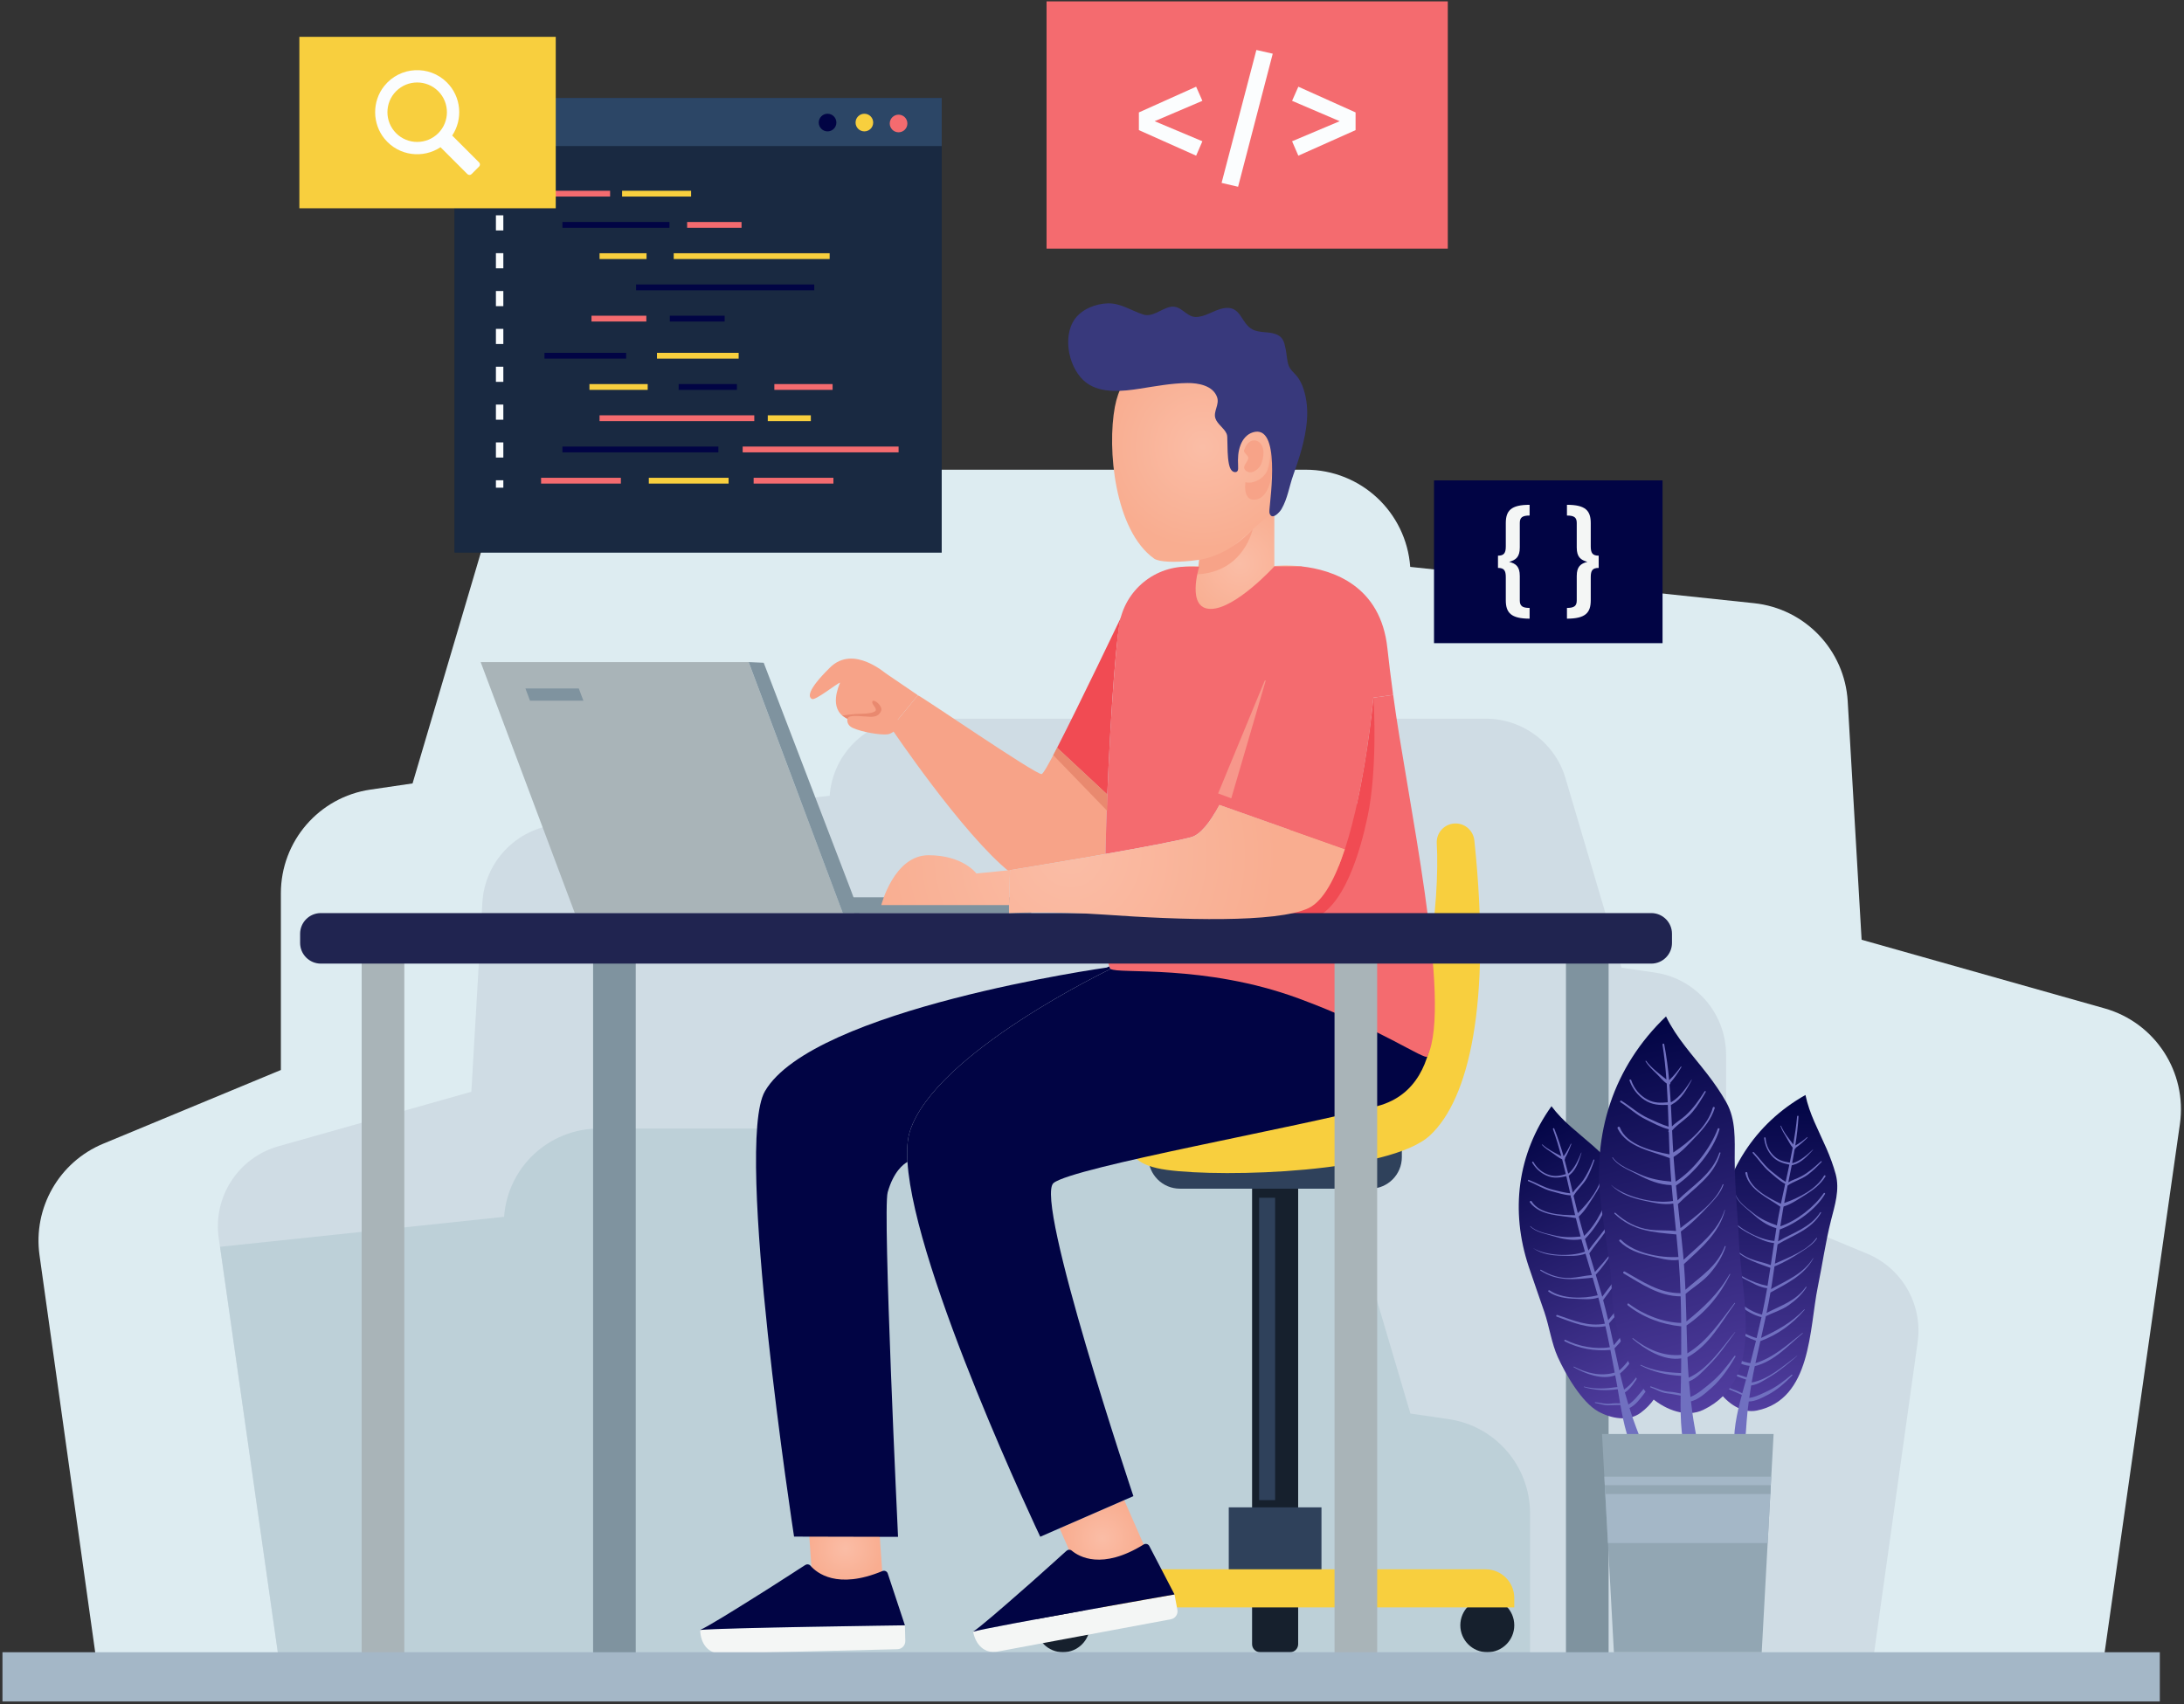 <svg width="583" height="455" viewBox="0 0 583 455" fill="none" xmlns="http://www.w3.org/2000/svg">
<rect x="0" y="0" width="583" height="455" fill="#333333" stroke="none"/>
<g id="g12">
<path id="path16" d="M581.908 300.113L560.885 447.726H26.331L10.544 335.117C8.788 322.501 15.763 310.275 27.534 305.38L74.977 285.692V238.508C74.977 224.607 85.155 212.82 98.911 210.82L110.128 209.177L128.972 145.46C132.484 133.557 143.411 125.413 155.8 125.413H348.547C355.879 125.413 362.593 128.241 367.601 132.892C372.609 137.559 375.911 144.045 376.447 151.361L468.227 161.052C481.852 162.499 492.42 173.571 493.233 187.245L496.94 250.915L561.796 269.237C575.291 273.041 583.875 286.244 581.908 300.113" fill="#DDECF1"/>
<path id="path18" d="M58.379 330.556L75.066 447.726H499.373L511.905 358.343C513.3 348.327 507.763 338.623 498.419 334.739L460.76 319.109V281.657C460.76 270.624 452.683 261.267 441.764 259.68L432.859 258.376L417.901 207.799C415.113 198.352 406.441 191.887 396.607 191.887H243.612C237.792 191.887 232.463 194.132 228.487 197.823C224.512 201.527 221.892 206.676 221.467 212.484L148.615 220.175C137.8 221.324 129.411 230.112 128.765 240.967L125.823 291.504L74.343 306.048C63.631 309.069 56.817 319.548 58.379 330.556" fill="#CFDCE4"/>
<path id="path20" d="M408.429 404.065C408.429 391.436 399.183 380.728 386.688 378.911L376.496 377.419L359.376 319.533C356.187 308.723 346.26 301.323 335.005 301.323H159.904C153.243 301.323 147.141 303.892 142.593 308.117C138.044 312.356 135.045 318.249 134.557 324.896L58.747 332.9L75.101 447.726H410.351L408.429 446.928V404.065" fill="#BDD0D8"/>
<path id="path22" d="M121.308 147.563H251.382V26.158H121.308V147.563Z" fill="#192941"/>
<path id="path24" d="M121.308 38.997H251.382V26.158H121.308V38.997Z" fill="#2C4666"/>
<path id="path26" d="M223.264 32.723C223.264 34.023 222.211 35.078 220.912 35.078C219.611 35.078 218.557 34.023 218.557 32.723C218.557 31.423 219.611 30.369 220.912 30.369C222.211 30.369 223.264 31.423 223.264 32.723Z" fill="#010444"/>
<path id="path28" d="M233.092 32.723C233.092 34.023 232.039 35.078 230.739 35.078C229.439 35.078 228.385 34.023 228.385 32.723C228.385 31.423 229.439 30.369 230.739 30.369C232.039 30.369 233.092 31.423 233.092 32.723Z" fill="#F8CF3E"/>
<path id="path30" d="M242.217 32.971C242.217 34.271 241.164 35.324 239.864 35.324C238.564 35.324 237.511 34.271 237.511 32.971C237.511 31.671 238.564 30.617 239.864 30.617C241.164 30.617 242.217 31.671 242.217 32.971Z" fill="#F46B6F"/>
<g id="code">
<path id="code21" d="M162.86 52.482H144.437V50.934H162.86V52.482Z" fill="#F46B6F"/>
<path id="code20" d="M184.483 52.482H166.06V50.934H184.483V52.482" fill="#F8CF3E"/>
<path id="code19" d="M178.703 60.823H150.136V59.275H178.703V60.823Z" fill="#010444"/>
<path id="code18" d="M197.948 60.823H183.427V59.275H197.948V60.823" fill="#F46B6F"/>
<path id="code17" d="M172.592 69.164H160.045V67.615H172.592V69.164Z" fill="#F8CF3E"/>
<path id="code16" d="M221.468 69.164H179.844V67.615H221.468V69.164Z" fill="#F8CF3E"/>
<path id="code15" d="M217.36 77.504H169.791V75.956H217.36V77.504Z" fill="#010444"/>
<path id="code14" d="M172.537 85.846H157.897V84.298H172.537V85.846Z" fill="#F46B6F"/>
<path id="code13" d="M193.441 85.846H178.801V84.298H193.441V85.846Z" fill="#010444"/>
<path id="code12" d="M165.736 127.572H144.437V129.12H165.736V127.572Z" fill="#F46B6F"/>
<path id="code11" d="M194.492 127.572H173.195V129.12H194.492V127.572Z" fill="#F8CF3E"/>
<path id="code10" d="M222.475 127.572H201.177V129.12H222.475V127.572Z" fill="#F46B6F"/>
<path id="code09" d="M191.759 119.231H150.136V120.779H191.759V119.231Z" fill="#010444"/>
<path id="code08" d="M239.871 119.231H198.249V120.779H239.871V119.231Z" fill="#F46B6F"/>
<path id="code07" d="M201.349 110.889H160.045V112.438H201.349V110.889Z" fill="#F46B6F"/>
<path id="code06" d="M216.447 110.889H204.951V112.438H216.447V110.889Z" fill="#F8CF3E"/>
<path id="code05" d="M172.897 102.548H157.348V104.096H172.897V102.548Z" fill="#F8CF3E"/>
<path id="code04" d="M196.704 102.548H181.155V104.096H196.704V102.548" fill="#010444"/>
<path id="code03" d="M222.253 102.548H206.704V104.096H222.253V102.548Z" fill="#F46B6F"/>
<path id="code02" d="M197.176 94.207H175.372V95.756H197.176V94.207Z" fill="#F8CF3E"/>
<path id="code01" d="M167.147 94.207H145.344V95.756H167.147V94.207Z" fill="#010444"/>
</g>
<path id="path74" d="M134.361 51.428H132.38V49.446H134.361V51.428Z" fill="#FBFDFE"/>
<path id="path76" d="M134.361 61.533H132.38V57.492H134.361V61.533ZM134.361 71.639H132.38V67.597H134.361V71.639ZM134.361 81.746H132.38V77.703H134.361V81.746ZM134.361 91.851H132.38V87.808H134.361V91.851ZM134.361 101.956H132.38V97.915H134.361V101.956ZM134.361 112.063H132.38V108.022H134.361V112.063ZM134.361 122.168H132.38V118.127H134.361V122.168Z" fill="#FBFDFE"/>
<path id="path78" d="M134.361 130.215H132.38V128.232H134.361V130.215Z" fill="#FBFDFE"/>
<path id="path80" d="M386.475 66.387H279.368V0.367H386.475V66.387" fill="#F46B6F"/>
<path id="path82" d="M320.967 26.92L308.223 32.36L320.967 37.719L319.299 41.568L304.016 34.742V30.017L319.299 23.149L320.967 26.92" fill="#FBFDFE"/>
<path id="path84" d="M339.747 14.337L330.497 49.865L326.091 48.834L335.38 13.345L339.747 14.337Z" fill="#FBFDFE"/>
<path id="path86" d="M361.861 30.017V34.742L346.579 41.568L344.912 37.719L357.615 32.36L344.912 26.92L346.579 23.149L361.861 30.017" fill="#FBFDFE"/>
<path id="path88" d="M443.801 171.728H382.797V128.267H443.801V171.728Z" fill="#010444"/>
<path id="path90" d="M408.315 137.649C406.353 137.649 405.697 138.179 405.697 139.643V146.184C405.697 148.739 404.639 149.517 402.863 150.016C404.639 150.483 405.697 151.261 405.697 153.784V160.325C405.697 161.789 406.384 162.319 408.315 162.319V165.185C403.361 165.185 401.96 163.596 401.96 160.295V154.096C401.96 152.32 401.493 151.635 399.873 151.635V148.364C401.493 148.364 401.96 147.648 401.96 145.872V139.673C401.96 136.341 403.361 134.784 408.315 134.784V137.649" fill="#F4F6F5"/>
<path id="path92" d="M424.637 139.673V145.872C424.637 147.648 425.104 148.364 426.755 148.364V151.635C425.104 151.635 424.637 152.32 424.637 154.096V160.295C424.637 163.596 423.236 165.185 418.284 165.185V162.319C420.215 162.319 420.9 161.789 420.9 160.325V153.784C420.9 151.261 421.959 150.483 423.735 150.016C421.959 149.517 420.9 148.739 420.9 146.184V139.643C420.9 138.179 420.247 137.649 418.284 137.649V134.784C423.236 134.784 424.637 136.341 424.637 139.673" fill="#F4F6F5"/>
<path id="path94" d="M148.351 55.611H79.911V9.835H148.351V55.611" fill="#F8CF3E"/>
<path id="path96" d="M116.979 35.576C113.881 38.672 108.843 38.672 105.745 35.575C102.648 32.477 102.648 27.44 105.745 24.343C108.843 21.245 113.881 21.245 116.979 24.343C120.076 27.44 120.076 32.479 116.979 35.576ZM102.561 22.975C99.293 27.065 99.344 33.04 102.673 37.08C106.456 41.669 112.936 42.409 117.592 39.305L124.776 46.488C125.079 46.791 125.569 46.791 125.873 46.488L127.891 44.469C128.195 44.167 128.195 43.675 127.891 43.372L120.708 36.189C123.617 31.827 123.151 25.861 119.305 22.016C114.625 17.336 106.812 17.656 102.561 22.975" fill="#FBFDFE"/>
<g id="g98">
<g id="g100">
<path id="path112" d="M347.433 151.23C347.285 152.742 345.219 168.528 328.985 168.528C311.944 168.528 314.799 151.655 314.799 151.655L314.777 151.55C316.439 151.208 318.228 151.08 320.124 151.294V143.306L339.468 132.483H340.171V151.123C340.171 151.123 343.237 150.76 347.433 151.23" fill="url(#paint0_radial_24_3)"/>
</g>
</g>
<g id="g114">
<g id="g116">
<path id="path128" d="M338.039 96.823C340.783 99.604 342.856 103.203 343.853 107.602C345.712 115.796 343.964 124.467 341.585 132.364C341.18 133.716 340.717 135.079 339.883 136.216C339.288 137.027 338.521 137.695 337.761 138.356C334.321 141.352 330.881 144.35 327.449 147.355C325.121 149.391 310.797 151.088 308.063 149.135C297.528 141.602 295.5 119.778 297.608 108.619C301.107 90.109 324.897 83.492 338.039 96.823Z" fill="url(#paint1_radial_24_3)"/>
</g>
</g>
<path id="path130" d="M332.123 120.51C332.263 118.728 334.095 116.778 335.933 117.934C337.837 119.131 337.389 122.295 336.6 124.035C335.981 125.402 333.913 126.896 332.511 125.627C331.337 124.562 333.161 123.307 333.221 122.335C333.276 121.46 331.527 120.834 332.243 119.898" fill="#F7A388"/>
<path id="path132" d="M332.46 128.748C334.38 129.324 337.633 127.86 338.456 125.185C339.279 122.511 339.191 119.457 339.191 119.457C339.191 119.457 340.157 121.879 339.66 125.775C339.163 129.669 337.799 133.38 334.741 133.429C331.684 133.477 332.46 128.748 332.46 128.748Z" fill="#F7A388"/>
<path id="path134" d="M330.104 125.976L329.889 126.04C328.7 126.207 328.225 124.768 328.049 123.868C327.637 121.766 327.701 119.638 327.629 117.511C327.612 116.978 327.653 116.312 327.435 115.811C326.767 114.282 324.987 113.288 324.444 111.708C323.812 109.871 325.596 108.038 324.888 106.027C323.805 102.946 319.848 102.238 316.987 102.271C312.693 102.322 308.507 103.118 304.269 103.775C299.796 104.47 294.079 105.128 290.137 102.299C285.385 98.89 283.401 90.003 286.947 85.139C288.879 82.486 292.544 81.074 295.755 81C299.159 80.922 302.035 82.951 305.157 83.972C307.644 84.786 310.049 82.407 312.373 81.943C315.296 81.359 316.536 84.548 319.121 84.635C321.632 84.72 324.095 82.759 326.536 82.314C331.404 81.424 331.117 86.314 334.383 87.983C336.413 89.022 339.035 88.392 341.088 89.447C342.648 90.248 342.867 91.656 343.207 93.251C343.501 94.631 343.517 96.223 343.972 97.534C344.38 98.712 345.369 99.456 346.141 100.378C346.984 101.384 347.523 102.558 347.949 103.819C348.897 106.616 349.108 109.634 348.849 112.562C348.416 117.476 346.833 122.315 345.192 126.944C344.127 129.947 343.731 133.075 342.092 135.918C341.652 136.682 339.697 138.914 338.971 137.251C338.815 136.895 338.839 136.49 338.865 136.102C339.083 133.004 341.965 113.052 334.407 115.448C332.82 115.952 331.756 117.272 331.164 118.778C330.457 120.58 330.408 122.395 330.497 124.299C330.511 124.571 330.517 124.844 330.507 125.116C330.493 125.468 330.405 125.826 330.104 125.976" fill="#38397C"/>
<path id="path136" d="M320.124 149.466C328.719 148.084 334.389 141.295 334.389 141.295C334.389 141.295 332.072 152.736 319.608 153.342L320.124 149.466" fill="#F7A388"/>
<path id="path138" d="M334.232 305.427H346.533V423.462C346.533 424.658 345.563 425.63 344.365 425.63H336.4C335.201 425.63 334.232 424.658 334.232 423.462V305.427Z" fill="#16202D"/>
<path id="path140" d="M306.555 307.115H374.211V308.961C374.211 313.611 370.441 317.38 365.792 317.38H314.973C310.324 317.38 306.555 313.611 306.555 308.961V307.115" fill="#2F415B"/>
<path id="path142" d="M334.232 411.635H346.533V438.986C346.533 440.183 345.563 441.153 344.365 441.153H336.4C335.201 441.153 334.232 440.183 334.232 438.986V411.635Z" fill="#16202D"/>
<path id="path144" d="M276.543 433.953C276.543 437.929 279.767 441.153 283.744 441.153C287.719 441.153 290.943 437.929 290.943 433.953C290.943 429.976 287.719 426.753 283.744 426.753C279.767 426.753 276.543 429.976 276.543 433.953Z" fill="#16202D"/>
<path id="path146" d="M389.821 433.953C389.821 437.929 393.045 441.153 397.023 441.153C400.999 441.153 404.223 437.929 404.223 433.953C404.223 429.976 400.999 426.753 397.023 426.753C393.045 426.753 389.821 429.976 389.821 433.953Z" fill="#16202D"/>
<path id="path148" d="M328.008 424.094H352.757V402.467H328.008V424.094Z" fill="#2F415B"/>
<path id="path150" d="M276.543 429.183H404.223V426.674C404.223 422.438 400.789 419.006 396.553 419.006H284.211C279.976 419.006 276.543 422.438 276.543 426.674V429.183" fill="#F8CF3E"/>
<path id="path152" d="M340.383 400.536H336.116V319.805H340.383V400.536Z" fill="#2F415B"/>
<path id="path154" d="M388.715 219.871C385.763 219.777 383.363 222.221 383.533 225.169C384.377 239.823 381.272 275.569 367.624 287.765C350.936 302.679 303.639 300.647 303.639 300.647C303.639 300.647 295.827 310.233 311.449 312.363C327.072 314.493 371.097 313.075 381.749 303.133C392.059 293.509 398.18 268.297 393.567 224.415C393.303 221.899 391.245 219.949 388.715 219.871" fill="#F8CF3E"/>
<g id="g156">
<g id="g158">
<path id="path170" d="M300.099 400.536L305.723 413.362L288.489 420.924L282.844 408.058L300.099 400.536" fill="url(#paint2_radial_24_3)"/>
</g>
</g>
<path id="path172" d="M381.369 257.999C380.305 260.131 303.732 258.041 296.499 258.701C296.499 258.701 249.633 281.071 242.901 302.011C242.219 304.12 242.028 306.911 242.241 310.235C244.115 339.717 277.689 410.315 277.689 410.315L282.844 408.057L300.099 400.536L302.549 399.472C302.549 399.472 275.92 320.119 281.247 315.859C286.572 311.597 346.923 300.947 367.863 295.28C388.825 289.591 381.369 257.999 381.369 257.999Z" fill="#010444"/>
<g id="g174">
<g id="g176">
<path id="path188" d="M234.397 403.836L235.744 423.103H216.932L215.585 403.793L234.397 403.836Z" fill="url(#paint3_radial_24_3)"/>
</g>
</g>
<path id="path190" d="M296.116 258.041L295.433 258.34C295.433 258.34 216.975 269.355 204.195 291.36C195.885 305.675 211.967 410.279 211.967 410.279L239.724 410.343C239.724 410.343 235.573 323.207 236.957 318.351C238.513 312.811 241.176 310.808 242.241 310.235C242.028 306.911 242.219 304.12 242.901 302.011C249.633 281.071 296.499 258.701 296.499 258.701C296.351 258.596 296.221 258.361 296.116 258.041Z" fill="#010444"/>
<path id="path192" d="M371.897 185.548L366.636 186.272C366.636 186.272 365.357 200.46 362.225 214.648L296.677 239.53L295.781 244.28C295.505 244.259 295.228 244.238 294.972 244.216C294.993 245.196 294.993 246.155 295.036 247.05C295.185 252.526 295.547 256.466 296.123 258.042C296.229 258.362 296.357 258.596 296.507 258.702C298.287 260.154 321.471 257.34 346.533 266.543C368.271 274.526 380.455 283.243 381.017 282.072C387.849 267.87 375.412 212.135 371.897 185.548Z" fill="#F46B6F"/>
<path id="path194" d="M365.059 218.056C363.312 226.449 358.796 243.151 349.933 245.388C338.365 248.328 315.999 248.179 295.036 247.049C294.993 246.155 294.993 245.196 294.972 244.216C295.228 244.237 295.505 244.259 295.781 244.28L296.677 239.529L362.225 214.648C365.357 200.46 366.636 186.272 366.636 186.272C366.636 186.272 366.636 186.357 366.656 186.507C366.784 188.701 367.679 205.659 365.059 218.056" fill="#F14B53"/>
<g id="brazo__der">
<path id="path198" d="M291.323 228.687C280.011 230.646 269.615 232.33 269.615 232.33L269.593 232.883C257.004 222.828 237.852 194.347 237.852 194.347C237.852 194.347 243.583 187.466 245.011 185.655C245.223 185.378 276.453 206.872 278.051 206.68C278.456 206.639 280.053 203.827 282.184 199.651L295.584 212.156C295.369 217.546 295.199 222.914 295.092 228.004C293.836 228.239 292.58 228.452 291.323 228.687" fill="#F7A388"/>
<path id="path216" d="M244.753 185.441L245.011 185.655C243.583 187.465 237.852 194.347 237.852 194.347L234.295 191.833C234.295 191.833 230.375 194.219 225.816 191.725C221.065 189.148 224.005 182.993 224.249 182.264C223.328 182.524 217.636 187.124 216.741 186.635C215.847 186.144 215.187 184.525 221.555 178.241C227.904 171.957 236.552 180.031 236.808 180.031L244.753 185.441Z" fill="#F7A388"/>
<path id="path218" d="M226.557 190.657C226.557 190.657 225.184 193.228 227.625 194.347C230.067 195.464 234.816 196.271 236.857 196.075C238.897 195.877 240.52 193.023 240.52 193.023L234.34 187.224H229.4L226.557 190.657" fill="#F7A388"/>
<path id="path220" d="M226.192 191.92C226.557 190.657 230.067 191.331 232.241 191.383C233.844 191.42 234.721 191 235.216 189.779C235.712 188.559 233.385 186.614 232.928 187.224C232.471 187.834 233.767 188.694 233.805 189.503C233.844 190.314 231.517 190.582 229.724 190.582C227.931 190.582 224.837 191.048 224.837 191.048L226.192 191.92" fill="#E9896F"/>
<path id="path196" d="M299.355 164.608C298.183 166.737 296.499 189.532 295.584 212.156L282.184 199.651C287.871 188.637 299.355 164.608 299.355 164.608Z" fill="#F14B53"/>
</g>
<path id="path238" d="M325.513 214.924L358.895 226.748L357.384 231.208L324.345 217.036L325.513 214.924" fill="#F7A388"/>
<path id="path240" d="M325.513 214.924C323.084 219.463 320.485 222.871 317.909 223.553C314.011 224.575 304.593 226.343 295.092 228.004C295.199 222.913 295.369 217.545 295.583 212.156C296.499 189.532 298.183 166.737 299.355 164.608C301.271 161.049 306.512 153.317 314.777 151.549L314.799 151.655C314.799 151.655 311.944 168.528 328.985 168.528C345.219 168.528 347.285 152.741 347.433 151.229C355.785 152.167 368.588 156.341 370.356 173.128C370.719 176.452 371.229 180.712 371.889 185.548L366.628 186.272C366.628 186.272 364.497 209.919 359.024 226.684L358.895 226.748L325.513 214.924" fill="#F46B6F"/>
<path id="path242" d="M328.679 213.152L325.168 211.848L338.497 179.581L328.679 213.152Z" fill="#F7978B"/>
<path id="path244" d="M347.433 151.229H340.171C340.171 151.229 329.832 162.58 323.188 162.58C316.541 162.58 320.124 151.293 320.124 151.293H316.881C307.569 151.293 299.732 158.287 298.677 167.54C298.557 168.6 298.447 169.605 298.353 170.515C297.641 177.381 325.459 182.379 325.459 182.379L339.781 181.577L348.479 164.608L350.212 157.659L347.433 151.229Z" fill="#F46B6F"/>
<path id="path246" d="M259.777 435.686C260.424 439.155 262.831 441.623 266.301 440.975L312.569 432.345C313.74 432.127 314.511 431.002 314.293 429.831L313.528 425.725C313.528 425.725 264.865 434.241 259.753 435.659L259.777 435.686" fill="#F4F6F5"/>
<path id="path248" d="M273.543 424.035C274.025 423.616 274.489 423.2 274.972 422.783C275.9 421.952 276.813 421.143 277.693 420.36C278.156 419.945 278.621 419.529 279.051 419.139C279.896 418.383 280.692 417.673 281.405 417.036C281.917 416.575 282.397 416.137 282.828 415.747C283.619 415.037 284.264 414.46 284.717 414.053C285.109 413.703 285.692 413.687 286.093 414.025C287.996 415.624 294.143 419.28 305.279 412.391C305.805 412.064 306.507 412.235 306.793 412.785L313.528 425.725C313.528 425.725 264.865 434.241 259.753 435.659C261.435 434.611 267.645 429.236 273.543 424.035" fill="#010444"/>
<path id="path250" d="M186.909 435.231C186.995 438.76 188.976 441.58 192.507 441.492L239.559 440.344C240.749 440.315 241.691 439.327 241.661 438.138L241.559 433.963C241.559 433.963 192.163 434.616 186.891 435.202L186.909 435.231" fill="#F4F6F5"/>
<path id="path252" d="M202.355 425.923C202.899 425.586 203.421 425.251 203.965 424.915C205.015 424.242 206.044 423.588 207.036 422.956C207.561 422.62 208.085 422.284 208.573 421.968C209.528 421.355 210.425 420.782 211.232 420.267C211.812 419.891 212.355 419.535 212.841 419.22C213.735 418.646 214.465 418.178 214.976 417.85C215.419 417.566 215.997 417.642 216.341 418.04C217.964 419.922 223.451 424.511 235.54 419.483C236.113 419.246 236.777 419.526 236.972 420.115L241.559 433.963C241.559 433.963 192.163 434.616 186.891 435.202C188.716 434.434 195.704 430.117 202.355 425.923" fill="#010444"/>
<path id="path254" d="M153.439 243.796L128.309 176.777H199.849L224.976 243.796H153.439Z" fill="#A9B4B8"/>
<path id="path256" d="M229.4 243.796H224.976L199.849 176.777L203.864 176.956L227.107 237.617L229.4 243.796" fill="#7F939F"/>
<path id="path258" d="M228.012 243.796H275.283L275.153 239.571C275.153 239.571 227.833 239.571 227.044 239.571" fill="#7F939F"/>
<path id="path260" d="M429.403 443.555H418.021V256.578H429.403V443.555Z" fill="#7F939F"/>
<path id="path262" d="M367.624 443.555H356.243V256.578H367.624V443.555Z" fill="#A9B4B8"/>
<path id="path264" d="M169.704 443.555H158.324V256.578H169.704V443.555Z" fill="#7F939F"/>
<path id="path266" d="M107.928 443.555H96.547V256.578H107.928V443.555Z" fill="#A9B4B8"/>
<path id="path268" d="M440.792 257.287H85.644C82.589 257.287 80.112 254.81 80.112 251.755V249.327C80.112 246.272 82.589 243.796 85.644 243.796H440.792C443.847 243.796 446.323 246.272 446.323 249.327V251.755C446.323 254.81 443.847 257.287 440.792 257.287Z" fill="#202450"/>
<path id="path270" d="M140.255 183.821L141.479 187.084H155.729L154.505 183.821H140.255" fill="#7F939F"/>
<path id="path272" d="M282.184 199.651L281.16 201.627L295.584 216.532V212.156L282.184 199.651Z" fill="#E9896F"/>
<path id="path274" d="M576.547 454.302H0.659V441.151H576.547V454.302Z" fill="#A4B7C7"/>
<g id="g276">
<g id="g278">
<path id="path290" d="M485.244 343.62C482.957 354.72 483.645 373.628 468.961 376.623C465.007 377.428 461.187 374.688 458.888 371.547C455.88 367.436 455.16 358.736 455.212 353.759C455.253 349.815 456.599 345.417 457.031 341.437C457.5 337.14 457.88 332.833 458.381 328.539C460.188 313.061 468.273 300.089 481.949 292.363C483.008 297.444 485.42 301.744 487.548 306.623C488.519 308.847 489.393 311.192 490.025 313.523C491.143 317.649 489.791 321.82 488.787 325.773C487.303 331.617 486.463 337.708 485.244 343.62" fill="url(#paint4_linear_24_3)"/>
</g>
</g>
<path id="path292" d="M466.475 376.996C466.58 376.066 466.695 375.135 466.817 374.204C468.572 374.199 470.399 373.202 471.871 372.439C474.425 371.115 476.497 369.216 478.504 367.187L478.316 366.999C476.315 368.68 474.24 370.308 471.859 371.419C470.529 372.038 468.588 373.05 466.951 373.247C467.105 372.135 467.276 371.027 467.46 369.919C469.287 369.695 470.961 368.495 472.508 367.577C475.137 366.017 477.399 363.999 479.743 362.054L479.709 362.012C476.124 364.616 472.129 368.323 467.592 369.135C467.833 367.748 468.087 366.364 468.379 364.991L468.424 364.776C473.675 363.448 477.225 359.331 481.245 356.003L481.172 355.891C477.213 358.966 473.493 362.472 468.6 363.966C469.025 361.999 469.467 360.039 469.911 358.083C474.66 356.33 478.453 353.547 481.773 349.671L481.677 349.578C478.241 353.154 474.457 355.207 470.1 357.243C470.539 355.305 470.975 353.367 471.388 351.423C473.443 350.414 475.604 349.799 477.501 348.47C479.373 347.159 481.053 345.596 482.259 343.646L482.1 343.544C479.443 347.366 475.436 348.555 471.564 350.564C471.941 348.752 472.293 346.936 472.608 345.109C476.923 342.733 481.612 340.531 484.057 335.978L483.991 335.932C481.4 340.116 476.872 341.918 472.761 344.195C472.815 343.87 472.875 343.547 472.925 343.22C473.191 341.527 473.437 339.83 473.681 338.135C476.16 337.14 478.524 335.739 480.755 334.286C482.339 333.254 484.029 332.232 485.067 330.614L484.913 330.506C482.599 333.822 477.529 335.739 473.787 337.398C474.029 335.684 474.271 333.971 474.515 332.256C478.668 329.743 483.556 328.354 486.112 323.822C486.188 323.688 485.991 323.564 485.907 323.695C483.259 327.832 478.599 329.108 474.629 331.456C474.781 330.395 474.936 329.334 475.096 328.274C479.583 326.624 484.799 322.868 487.164 318.814C487.295 318.59 486.972 318.383 486.825 318.596C484.413 322.155 479.565 326.023 475.228 327.431C475.493 325.712 475.771 323.996 476.077 322.283L476.143 322.132C478.157 321.539 480.148 320.119 481.887 319.046C483.983 317.752 485.983 316.251 487.288 314.124C487.432 313.89 487.049 313.672 486.915 313.914C484.921 317.47 480.193 319.854 476.279 321.211C476.393 320.586 476.507 319.962 476.631 319.338C476.815 318.406 477.005 317.472 477.195 316.54C478.799 315.434 480.833 314.904 482.443 313.735C483.841 312.719 485.063 311.495 486.261 310.254C486.381 310.132 486.204 309.942 486.079 310.06C484.455 311.586 482.784 313.051 480.807 314.108C479.701 314.7 478.441 315.038 477.371 315.687C477.684 314.163 477.996 312.639 478.295 311.112L478.352 311.1L478.409 311.112L478.672 311.03C480.852 310.48 482.519 308.604 483.983 307.006L483.927 306.948C482.389 308.368 480.643 309.942 478.584 310.552L478.564 310.543L478.408 310.519C478.645 309.276 478.872 308.032 479.08 306.786C479.237 306.758 479.375 306.623 479.337 306.466C480.493 305.691 481.543 304.702 482.528 303.735L482.419 303.616C481.395 304.499 480.384 305.227 479.232 305.864C479.639 303.29 479.955 300.699 480.099 298.084C480.112 297.842 479.745 297.839 479.724 298.078C479.496 300.595 479.131 303.088 478.696 305.57C477.495 303.992 476.156 302.368 475.421 300.563L475.268 300.608C475.628 301.73 476.248 302.71 476.861 303.707C477.411 304.599 477.849 305.638 478.549 306.43C478.307 307.762 478.045 309.09 477.771 310.418C476.309 310.183 474.969 309.906 473.763 308.847C472.285 307.552 471.445 305.791 471.3 303.838C471.281 303.598 470.903 303.599 470.924 303.839C471.091 305.655 471.813 307.363 473.056 308.718C474.363 310.142 475.897 310.596 477.657 310.962C477.337 312.494 477.007 314.024 476.669 315.554C475.343 314.758 474.109 313.718 472.913 312.763C470.981 311.224 469.841 309.372 468.165 307.639C467.997 307.467 467.724 307.716 467.889 307.894C469.46 309.563 470.523 311.371 472.308 312.871C473.595 313.951 475.015 315.306 476.549 316.104L476.496 316.347L476.445 316.39L476.411 316.732C476.088 318.196 475.767 319.662 475.457 321.131L475.403 321.407C471.987 319.843 466.883 317.126 466.429 313.163C466.387 312.787 465.824 312.891 465.912 313.276C466.921 317.762 471.851 319.75 475.247 322.195C474.912 323.855 474.604 325.519 474.323 327.188C472.116 326.428 470.019 325.49 468.167 324.018C466.481 322.678 464.099 321.062 463.34 318.986L463.243 319.028C463.944 321.091 466.083 322.51 467.639 323.918C469.612 325.703 471.632 327.219 474.171 327.934L474.164 328.156C473.989 329.215 473.821 330.274 473.66 331.335C469.512 331.016 463.707 327.866 461.587 324.728L461.567 324.744C463.012 327.139 465.197 328.538 467.663 329.751C469.503 330.659 471.492 331.732 473.575 331.887C473.277 333.85 472.988 335.814 472.696 337.778C470.896 337.107 468.989 336.786 467.208 336.074C464.561 335.014 462.539 333.11 460.98 330.77C460.887 330.628 460.651 330.748 460.744 330.895C463.616 335.46 467.748 336.8 472.587 338.51C472.345 340.12 472.092 341.73 471.827 343.338C467.865 342.579 462.744 340.16 460.74 336.72C460.592 336.468 460.191 336.678 460.337 336.932C461.603 339.138 463.784 340.531 466.009 341.655C467.612 342.464 469.819 343.806 471.728 343.95L471.701 344.107C471.309 346.42 470.853 348.723 470.36 351.016C465.935 349.904 463.075 346.627 459.859 343.559C459.636 343.345 459.285 343.671 459.508 343.888C462.784 347.114 465.661 350.496 470.213 351.69C469.805 353.555 469.371 355.418 468.92 357.274C465.152 356.22 461.421 353.546 458.984 350.474C458.811 350.255 458.508 350.551 458.672 350.767C461.205 354.1 464.859 356.616 468.747 357.993C468.257 359.987 467.751 361.975 467.24 363.963C463.368 363.374 460.385 360.95 458.001 357.886L457.873 357.982C459.992 360.93 463.196 364.334 467.052 364.691C466.888 365.324 466.725 365.959 466.561 366.592C466.463 366.973 466.36 367.362 466.253 367.754C463.335 366.895 460.625 365.847 458.216 363.879L458.135 363.986C460.424 366.047 463.165 367.436 466.095 368.338C465.769 369.531 465.427 370.758 465.087 372.008C464.363 371.671 463.663 371.302 462.871 371.064C461.419 370.63 460.479 369.708 459.215 368.95L459.084 369.119C460.195 369.843 460.973 370.775 462.24 371.251C463.177 371.606 464.061 372.055 464.968 372.458C463.637 377.418 462.46 382.69 463.097 387.45C463.24 388.506 465.011 388.785 465.285 387.661C466.125 384.211 466.083 380.524 466.475 376.996" fill="#7070C0"/>
<g id="g294">
<g id="g296">
<path id="path308" d="M438.771 340.442C441.383 351.471 449.987 368.32 437.939 377.235C434.695 379.635 430.075 378.76 426.664 376.883C422.203 374.427 417.877 366.843 415.825 362.308C414.197 358.715 413.561 354.16 412.275 350.371C410.884 346.278 409.412 342.212 408.053 338.108C403.159 323.314 405.015 308.142 414.152 295.364C417.255 299.524 421.259 302.404 425.247 305.928C427.063 307.535 428.847 309.294 430.403 311.139C433.159 314.41 433.693 318.76 434.451 322.768C435.572 328.694 437.381 334.57 438.771 340.442" fill="url(#paint5_linear_24_3)"/>
</g>
</g>
<path id="path310" d="M435.844 378.623C435.544 377.735 435.256 376.842 434.973 375.946C436.564 375.202 437.799 373.527 438.811 372.212C440.569 369.934 441.644 367.34 442.608 364.651C442.659 364.508 442.421 364.426 442.359 364.562C441.253 366.93 440.06 369.282 438.368 371.295C437.425 372.416 436.092 374.151 434.692 375.022C434.361 373.948 434.049 372.871 433.749 371.791C435.309 370.816 436.321 369.023 437.336 367.536C439.061 365.012 440.26 362.228 441.564 359.476L441.517 359.452C439.364 363.326 437.307 368.372 433.537 371.023C433.171 369.664 432.817 368.303 432.501 366.935L432.453 366.72C436.651 363.302 438.133 358.07 440.372 353.356L440.257 353.286C437.968 357.743 436.077 362.494 432.269 365.911C431.824 363.95 431.397 361.987 430.973 360.026C434.541 356.431 436.805 352.307 438.179 347.392L438.052 347.348C436.447 352.04 433.883 355.499 430.792 359.184C430.372 357.242 429.949 355.302 429.503 353.364C430.94 351.582 432.639 350.112 433.8 348.107C434.944 346.13 435.807 344.003 436.076 341.726L435.891 341.7C435.093 346.287 431.964 349.055 429.301 352.511C428.877 350.71 428.429 348.915 427.945 347.126C430.855 343.15 434.176 339.175 434.471 334.015L434.391 334.003C433.808 338.888 430.464 342.432 427.699 346.232C427.609 345.915 427.528 345.596 427.436 345.279C426.961 343.632 426.469 341.99 425.972 340.35C427.803 338.402 429.353 336.135 430.763 333.875C431.763 332.272 432.864 330.631 433.121 328.726L432.936 328.694C432.239 332.676 428.452 336.552 425.757 339.638C425.255 337.98 424.751 336.326 424.249 334.67C426.953 330.638 430.797 327.314 431.203 322.128C431.215 321.974 430.984 321.946 430.964 322.099C430.309 326.968 426.623 330.091 424.015 333.896C423.704 332.868 423.397 331.842 423.095 330.812C426.465 327.424 429.609 321.818 430.041 317.143C430.067 316.886 429.685 316.834 429.644 317.09C428.959 321.334 426.196 326.884 422.86 329.992C422.373 328.323 421.901 326.65 421.456 324.97L421.452 324.803C423.028 323.416 424.233 321.287 425.357 319.582C426.711 317.524 427.891 315.316 428.176 312.84C428.207 312.566 427.769 312.53 427.749 312.806C427.443 316.871 424.161 321.028 421.185 323.911C421.027 323.296 420.864 322.682 420.713 322.064C420.488 321.14 420.267 320.215 420.047 319.29C421.032 317.61 422.653 316.271 423.619 314.531C424.459 313.02 425.049 311.395 425.612 309.764C425.668 309.603 425.428 309.504 425.363 309.666C424.535 311.736 423.639 313.767 422.295 315.56C421.541 316.564 420.541 317.402 419.845 318.442C419.485 316.927 419.125 315.415 418.751 313.906L418.799 313.87L418.855 313.856L419.059 313.671C420.803 312.252 421.523 309.848 422.175 307.78L422.1 307.752C421.305 309.69 420.387 311.852 418.779 313.274L418.755 313.275L418.603 313.319C418.296 312.092 417.975 310.868 417.639 309.651C417.768 309.559 417.836 309.379 417.736 309.251C418.456 308.062 418.991 306.723 419.475 305.43L419.327 305.367C418.771 306.6 418.161 307.687 417.387 308.752C416.668 306.247 415.861 303.764 414.888 301.332C414.799 301.107 414.465 301.259 414.545 301.484C415.401 303.863 416.123 306.278 416.777 308.71C415.021 307.788 413.123 306.88 411.695 305.554L411.575 305.659C412.372 306.524 413.349 307.151 414.327 307.796C415.2 308.374 416.037 309.13 417.005 309.552C417.349 310.862 417.672 312.178 417.983 313.495C416.56 313.899 415.228 314.214 413.687 313.763C411.801 313.212 410.296 311.971 409.34 310.262C409.221 310.052 408.879 310.212 409 310.42C409.917 311.998 411.295 313.243 412.992 313.946C414.779 314.686 416.361 314.45 418.111 314.036C418.467 315.562 418.812 317.087 419.153 318.616C417.613 318.456 416.056 318.032 414.569 317.674C412.169 317.092 410.355 315.895 408.103 315.031C407.877 314.946 407.735 315.288 407.96 315.378C410.088 316.23 411.813 317.419 414.068 318.027C415.691 318.462 417.548 319.09 419.276 319.167L419.329 319.41L419.303 319.471C419.244 319.624 419.311 319.738 419.416 319.795C419.741 321.258 420.068 322.723 420.408 324.184L420.473 324.458C416.717 324.482 410.944 324.174 408.861 320.771C408.663 320.448 408.197 320.78 408.439 321.094C411.248 324.732 416.555 324.454 420.664 325.238C421.063 326.884 421.485 328.523 421.935 330.155C419.615 330.398 417.316 330.432 415.016 329.878C412.923 329.375 410.081 328.916 408.517 327.355L408.445 327.434C409.953 329.008 412.489 329.391 414.493 330.011C417.037 330.798 419.509 331.319 422.112 330.895L422.2 331.1C422.489 332.134 422.784 333.164 423.084 334.195C419.189 335.655 412.597 335.25 409.352 333.3L409.34 333.323C411.66 334.883 414.233 335.23 416.979 335.291C419.031 335.336 421.287 335.47 423.241 334.731C423.799 336.636 424.367 338.538 424.929 340.442C423.016 340.594 421.151 341.107 419.236 341.212C416.388 341.368 413.752 340.496 411.352 339.032C411.207 338.944 411.043 339.151 411.189 339.247C415.72 342.174 420.029 341.643 425.139 341.151C425.6 342.714 426.052 344.279 426.488 345.848C422.577 346.832 416.913 346.803 413.644 344.528C413.404 344.362 413.129 344.723 413.368 344.892C415.448 346.356 418.013 346.699 420.504 346.779C422.299 346.836 424.865 347.122 426.656 346.446L426.7 346.599C427.321 348.862 427.879 351.142 428.399 353.43C423.917 354.29 419.941 352.526 415.732 351.1C415.439 351.002 415.259 351.444 415.553 351.548C419.884 353.088 423.92 354.942 428.551 354.1C428.969 355.966 429.361 357.836 429.736 359.71C425.875 360.344 421.364 359.495 417.859 357.739C417.609 357.614 417.459 358.011 417.699 358.138C421.403 360.088 425.775 360.828 429.881 360.436C430.28 362.45 430.66 364.467 431.035 366.483C427.276 367.583 423.549 366.644 420.095 364.874L420.021 365.015C423.185 366.792 427.527 368.526 431.172 367.222C431.292 367.866 431.411 368.51 431.529 369.154C431.601 369.542 431.672 369.938 431.741 370.336C428.732 370.79 425.833 370.983 422.819 370.216L422.791 370.347C425.736 371.25 428.807 371.352 431.844 370.932C432.052 372.151 432.259 373.41 432.479 374.686C431.681 374.686 430.889 374.646 430.072 374.764C428.572 374.983 427.331 374.546 425.863 374.391C425.729 374.376 425.68 374.58 425.817 374.599C427.129 374.788 428.229 375.304 429.58 375.202C430.579 375.127 431.569 375.162 432.56 375.143C433.447 380.2 434.604 385.476 437.193 389.524C437.767 390.42 439.491 389.927 439.264 388.794C438.571 385.31 436.975 381.986 435.844 378.623" fill="#7070C0"/>
<g id="g312">
<g id="g314">
<path id="path326" d="M464.223 331.893C464.843 345.907 471.403 368.383 454.692 376.428C450.191 378.595 444.777 376.464 441.067 373.392C436.211 369.372 432.708 359.151 431.263 353.164C430.117 348.419 430.397 342.735 429.711 337.829C428.969 332.531 428.12 327.248 427.419 321.943C424.895 302.825 430.663 284.809 444.729 271.393C447.539 277.168 451.74 281.596 455.769 286.805C457.608 289.179 459.368 291.728 460.833 294.332C463.427 298.945 463.068 304.36 463.061 309.407C463.053 316.868 463.892 324.432 464.223 331.893Z" fill="url(#paint6_linear_24_3)"/>
</g>
</g>
<path id="path328" d="M451.823 377.631C451.665 376.481 451.521 375.329 451.385 374.176C453.491 373.639 455.38 371.888 456.916 370.527C459.58 368.163 461.488 365.257 463.281 362.213C463.376 362.051 463.107 361.896 462.999 362.045C461.107 364.669 459.111 367.252 456.589 369.307C455.184 370.452 453.161 372.253 451.256 372.985C451.104 371.605 450.972 370.224 450.859 368.84C452.981 368.019 454.627 366.071 456.204 364.5C458.885 361.831 460.988 358.723 463.209 355.68L463.157 355.639C459.644 359.851 455.975 365.509 450.78 367.859C450.647 366.123 450.533 364.385 450.467 362.648L450.457 362.376C456.353 359.192 459.364 353.175 463.179 347.964L463.056 347.852C459.239 352.74 455.84 358.077 450.421 361.351C450.335 358.863 450.269 356.377 450.209 353.895C455.377 350.353 459.084 345.863 461.892 340.206L461.749 340.123C458.711 345.456 454.793 349.067 450.183 352.829C450.123 350.371 450.057 347.915 449.964 345.459C452.123 343.623 454.528 342.229 456.404 340.06C458.252 337.92 459.795 335.535 460.648 332.829C460.695 332.688 460.48 332.618 460.428 332.756C458.399 338.146 453.951 340.788 449.915 344.372C449.817 342.086 449.689 339.799 449.513 337.512C453.971 333.353 458.928 329.289 460.481 323.084L460.388 323.051C458.548 328.856 453.661 332.389 449.42 336.369C449.387 335.963 449.36 335.556 449.321 335.148C449.125 333.036 448.908 330.925 448.685 328.816C451.36 326.872 453.769 324.475 456.007 322.055C457.593 320.337 459.313 318.598 460.067 316.342C460.113 316.199 459.903 316.119 459.849 316.259C458.079 320.939 452.577 324.776 448.588 327.901C448.361 325.771 448.131 323.641 447.904 321.513C452.125 317.237 457.568 314.087 459.261 307.876C459.311 307.692 459.037 307.603 458.976 307.787C457.055 313.552 451.849 316.497 447.797 320.519C447.659 319.197 447.524 317.877 447.395 316.556C452.276 313.219 457.396 307.131 459.005 301.548C459.093 301.241 458.643 301.09 458.532 301.391C456.717 306.392 452.075 312.5 447.297 315.505C447.093 313.363 446.907 311.22 446.753 309.073L446.788 308.869C449.025 307.548 450.983 305.241 452.744 303.427C454.867 301.24 456.811 298.829 457.732 295.884C457.833 295.559 457.308 295.415 457.22 295.744C455.908 300.615 450.957 304.908 446.671 307.725C446.62 306.94 446.565 306.156 446.525 305.369C446.464 304.195 446.409 303.019 446.356 301.843C447.943 300.028 450.224 298.776 451.801 296.885C453.171 295.243 454.265 293.404 455.328 291.552C455.433 291.368 455.164 291.194 455.048 291.374C453.563 293.698 452.003 295.961 449.952 297.831C448.805 298.875 447.395 299.663 446.307 300.764C446.221 298.841 446.133 296.917 446.028 294.997L446.092 294.965L446.165 294.961C446.305 294.953 446.399 294.88 446.456 294.784C448.904 293.464 450.336 290.705 451.608 288.344L451.524 288.293C450.109 290.464 448.492 292.879 446.207 294.236L446.179 294.232L445.983 294.251C445.893 292.688 445.788 291.127 445.659 289.568C445.84 289.485 445.964 289.283 445.871 289.105C447.023 287.824 447.983 286.32 448.871 284.861L448.704 284.751C447.744 286.121 446.751 287.301 445.563 288.417C445.269 285.203 444.863 282 444.243 278.817C444.185 278.524 443.745 278.632 443.792 278.923C444.281 282.015 444.597 285.116 444.831 288.224C442.911 286.696 440.812 285.154 439.383 283.21L439.212 283.31C439.983 284.547 441.025 285.535 442.063 286.546C442.992 287.45 443.835 288.563 444.915 289.301C445.028 290.972 445.116 292.645 445.191 294.32C443.364 294.481 441.673 294.556 439.904 293.652C437.74 292.547 436.196 290.688 435.429 288.388C435.335 288.107 434.88 288.223 434.98 288.504C435.731 290.633 437.116 292.465 439.017 293.712C441.019 295.025 442.996 295.105 445.219 295.009C445.299 296.944 445.365 298.88 445.425 300.817C443.591 300.265 441.796 299.391 440.072 298.609C437.288 297.348 435.359 295.472 432.821 293.901C432.568 293.744 432.315 294.128 432.568 294.289C434.959 295.816 436.78 297.664 439.38 298.921C441.251 299.828 443.364 301.023 445.447 301.516L445.457 301.821L445.409 301.889C445.303 302.063 445.359 302.217 445.472 302.309C445.528 304.165 445.587 306.023 445.661 307.876L445.68 308.224C441.107 307.384 434.159 305.672 432.416 301.055C432.249 300.616 431.605 300.912 431.827 301.348C434.399 306.423 440.916 307.312 445.731 309.217C445.832 311.309 445.968 313.401 446.137 315.489C443.259 315.248 440.457 314.756 437.789 313.551C435.361 312.455 432.012 311.239 430.472 308.977L430.367 309.058C431.836 311.32 434.831 312.373 437.124 313.589C440.035 315.136 442.917 316.343 446.18 316.429L446.24 316.699C446.353 318.023 446.472 319.344 446.597 320.665C441.525 321.54 433.605 319.521 430.111 316.399L430.089 316.424C432.551 318.859 435.597 319.875 438.921 320.584C441.407 321.115 444.119 321.8 446.664 321.353C446.901 323.799 447.151 326.244 447.396 328.69C445.032 328.43 442.648 328.622 440.296 328.306C436.797 327.838 433.795 326.167 431.213 323.831C431.059 323.691 430.812 323.904 430.968 324.053C435.799 328.66 441.16 329.015 447.485 329.599C447.685 331.605 447.871 333.614 448.039 335.623C443.056 335.914 436.176 334.565 432.729 331.044C432.476 330.787 432.057 331.16 432.309 331.422C434.499 333.683 437.537 334.695 440.548 335.367C442.716 335.853 445.771 336.793 448.104 336.387L448.121 336.584C448.353 339.479 448.503 342.379 448.605 345.281C442.96 345.288 438.533 342.221 433.745 339.516C433.413 339.328 433.091 339.824 433.424 340.02C438.333 342.895 442.811 346.081 448.636 346.132C448.711 348.495 448.755 350.86 448.776 353.225C443.936 353.103 438.648 351.027 434.793 348.079C434.52 347.869 434.245 348.316 434.508 348.527C438.559 351.756 443.703 353.668 448.787 354.142C448.804 356.683 448.8 359.221 448.788 361.76C443.964 362.227 439.651 360.223 435.861 357.271L435.737 357.424C439.172 360.319 444.049 363.431 448.784 362.691C448.78 363.5 448.776 364.311 448.771 365.121C448.768 365.609 448.761 366.107 448.753 366.608C444.991 366.463 441.421 366.027 437.935 364.396L437.869 364.548C441.243 366.327 444.953 367.163 448.741 367.357C448.712 368.887 448.673 370.464 448.645 372.065C447.675 371.88 446.72 371.649 445.699 371.605C443.824 371.524 442.417 370.704 440.671 370.176C440.511 370.128 440.404 370.363 440.567 370.419C442.117 370.952 443.335 371.833 444.999 372.023C446.232 372.161 447.428 372.433 448.637 372.64C448.543 378.996 448.731 385.677 450.94 391.196C451.429 392.42 453.639 392.219 453.628 390.788C453.589 386.393 452.419 381.981 451.823 377.631" fill="#7070C0"/>
<path id="path330" d="M473.447 382.88L472.828 394.271L471.86 412.008L470.273 441.151H430.817L429.232 412.008L428.263 394.271L427.644 382.88H473.447Z" fill="#92A6B3"/>
<path id="path332" d="M472.828 394.271L472.7 396.555L472.575 398.919L471.86 412.008H429.232L428.517 398.919L428.391 396.555L428.263 394.271H472.828Z" fill="#A4B7C7"/>
<path id="path334" d="M472.7 396.555L472.575 398.919H428.517L428.391 396.555H472.7" fill="#92A6B3"/>
<g id="brazo__izq">
<path id="path214" d="M269.615 232.329L269.337 241.66H235.252C235.252 241.66 238.64 228.346 247.864 228.346C257.088 228.346 260.645 233.224 260.645 233.224L269.615 232.329" fill="url(#paint7_radial_24_3)"/>
<path id="path236" d="M358.895 226.748L325.513 214.924C323.084 219.463 320.485 222.871 317.909 223.553C314.011 224.575 304.593 226.343 295.092 228.004C293.836 228.239 292.58 228.452 291.323 228.687C280.011 230.645 269.615 232.329 269.615 232.329L269.593 232.883V233.245L269.337 241.66V243.796C269.337 243.796 280.671 243.215 294.965 244.216C314.969 245.643 340.767 246.496 349.308 242.471C353.313 240.573 356.509 234.353 359.024 226.684L358.895 226.748Z" fill="url(#paint8_radial_24_3)"/>
</g>
</g>
<defs>
<radialGradient id="paint0_radial_24_3" cx="0" cy="0" r="1" gradientUnits="userSpaceOnUse" gradientTransform="translate(331.027 150.506) scale(17.234 17.234)">
<stop stop-color="#FABDA6"/>
<stop offset="1" stop-color="#F9AD90"/>
</radialGradient>
<radialGradient id="paint1_radial_24_3" cx="0" cy="0" r="1" gradientUnits="userSpaceOnUse" gradientTransform="translate(321.056 119.311) rotate(-12.152) scale(27.17 27.17)">
<stop stop-color="#FABDA6"/>
<stop offset="1" stop-color="#F9AD90"/>
</radialGradient>
<radialGradient id="paint2_radial_24_3" cx="0" cy="0" r="1" gradientUnits="userSpaceOnUse" gradientTransform="translate(294.284 410.731) scale(10.835 10.835)">
<stop stop-color="#FABDA6"/>
<stop offset="1" stop-color="#F9AD90"/>
</radialGradient>
<radialGradient id="paint3_radial_24_3" cx="0" cy="0" r="1" gradientUnits="userSpaceOnUse" gradientTransform="translate(225.665 413.448) scale(9.869)">
<stop stop-color="#FABDA6"/>
<stop offset="1" stop-color="#F9AD90"/>
</radialGradient>
<linearGradient id="paint4_linear_24_3" x1="472.825" y1="292.364" x2="472.829" y2="376.765" gradientUnits="userSpaceOnUse">
<stop stop-color="#010444"/>
<stop offset="1" stop-color="#523EA0"/>
</linearGradient>
<linearGradient id="paint5_linear_24_3" x1="405.88" y1="299.216" x2="441.506" y2="375.729" gradientUnits="userSpaceOnUse">
<stop stop-color="#010444"/>
<stop offset="1" stop-color="#523EA0"/>
</linearGradient>
<linearGradient id="paint6_linear_24_3" x1="433.784" y1="274.16" x2="459.376" y2="375.427" gradientUnits="userSpaceOnUse">
<stop stop-color="#010444"/>
<stop offset="1" stop-color="#523EA0"/>
</linearGradient>
<radialGradient id="paint7_radial_24_3" cx="0" cy="0" r="1" gradientUnits="userSpaceOnUse" gradientTransform="translate(285.748 228.263) rotate(9.121) scale(55.259 55.259)">
<stop stop-color="#FABDA6"/>
<stop offset="1" stop-color="#F9AD90"/>
</radialGradient>
<radialGradient id="paint8_radial_24_3" cx="0" cy="0" r="1" gradientUnits="userSpaceOnUse" gradientTransform="translate(285.748 228.263) rotate(9.121) scale(55.259 55.259)">
<stop stop-color="#FABDA6"/>
<stop offset="1" stop-color="#F9AD90"/>
</radialGradient>
</defs>
</svg>
